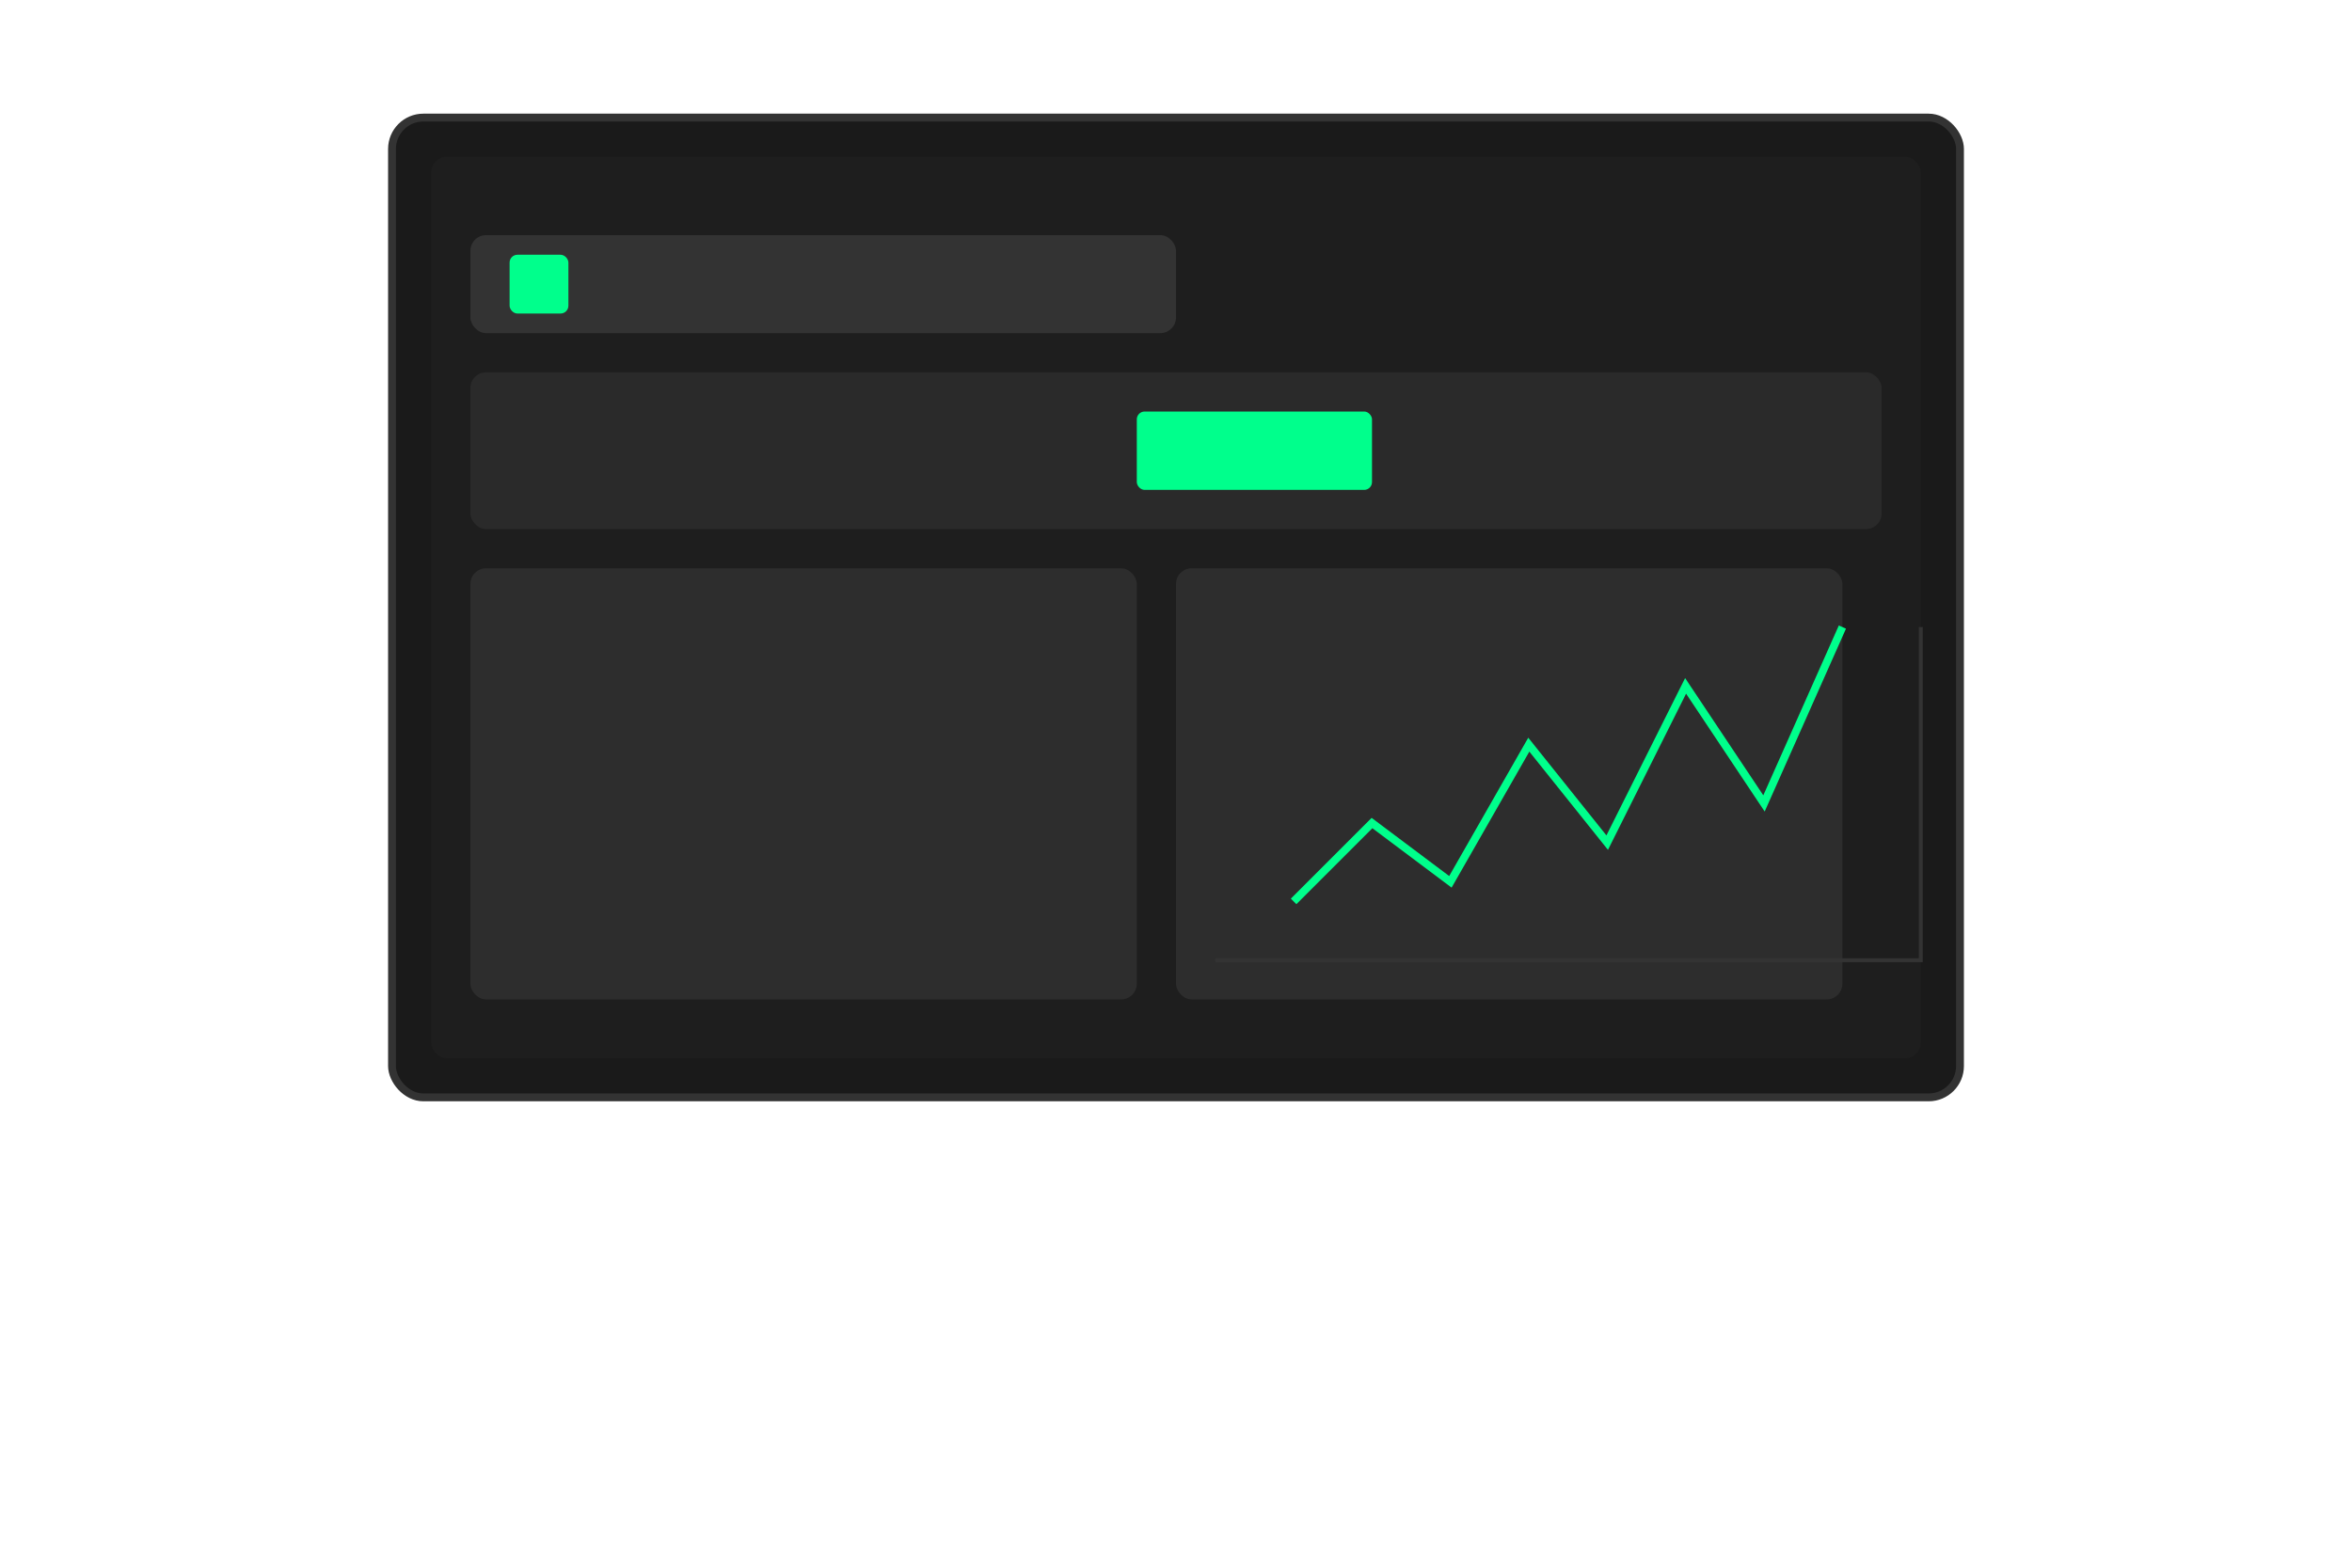 <svg width="600" height="400" viewBox="0 0 600 400" fill="none" xmlns="http://www.w3.org/2000/svg">
  <!-- Laptop frame -->
  <rect x="100" y="30" width="400" height="250" rx="8" fill="#1A1A1A" stroke="#333333" stroke-width="2"/>
  
  <!-- Screen -->
  <rect x="110" y="40" width="380" height="230" rx="4" fill="#1E1E1E"/>
  
  <!-- App UI elements -->
  <rect x="120" y="60" width="180" height="25" rx="4" fill="#333333"/>
  <rect x="120" y="95" width="360" height="40" rx="4" fill="#2A2A2A"/>
  <rect x="120" y="145" width="170" height="110" rx="4" fill="#2D2D2D"/>
  <rect x="300" y="145" width="170" height="110" rx="4" fill="#2D2D2D"/>
  
  <!-- Accent colors -->
  <rect x="130" y="65" width="15" height="15" rx="2" fill="#00FF8C"/>
  <rect x="290" y="105" width="60" height="20" rx="2" fill="#00FF8C"/>
  
  <!-- Chart visualization -->
  <path d="M490 160 L490 245 L310 245" stroke="#333" stroke-width="1"/>
  <path d="M330 230 L350 210 L370 225 L390 190 L410 215 L430 175 L450 205 L470 160" stroke="#00FF8C" stroke-width="2" fill="none"/>
</svg> 